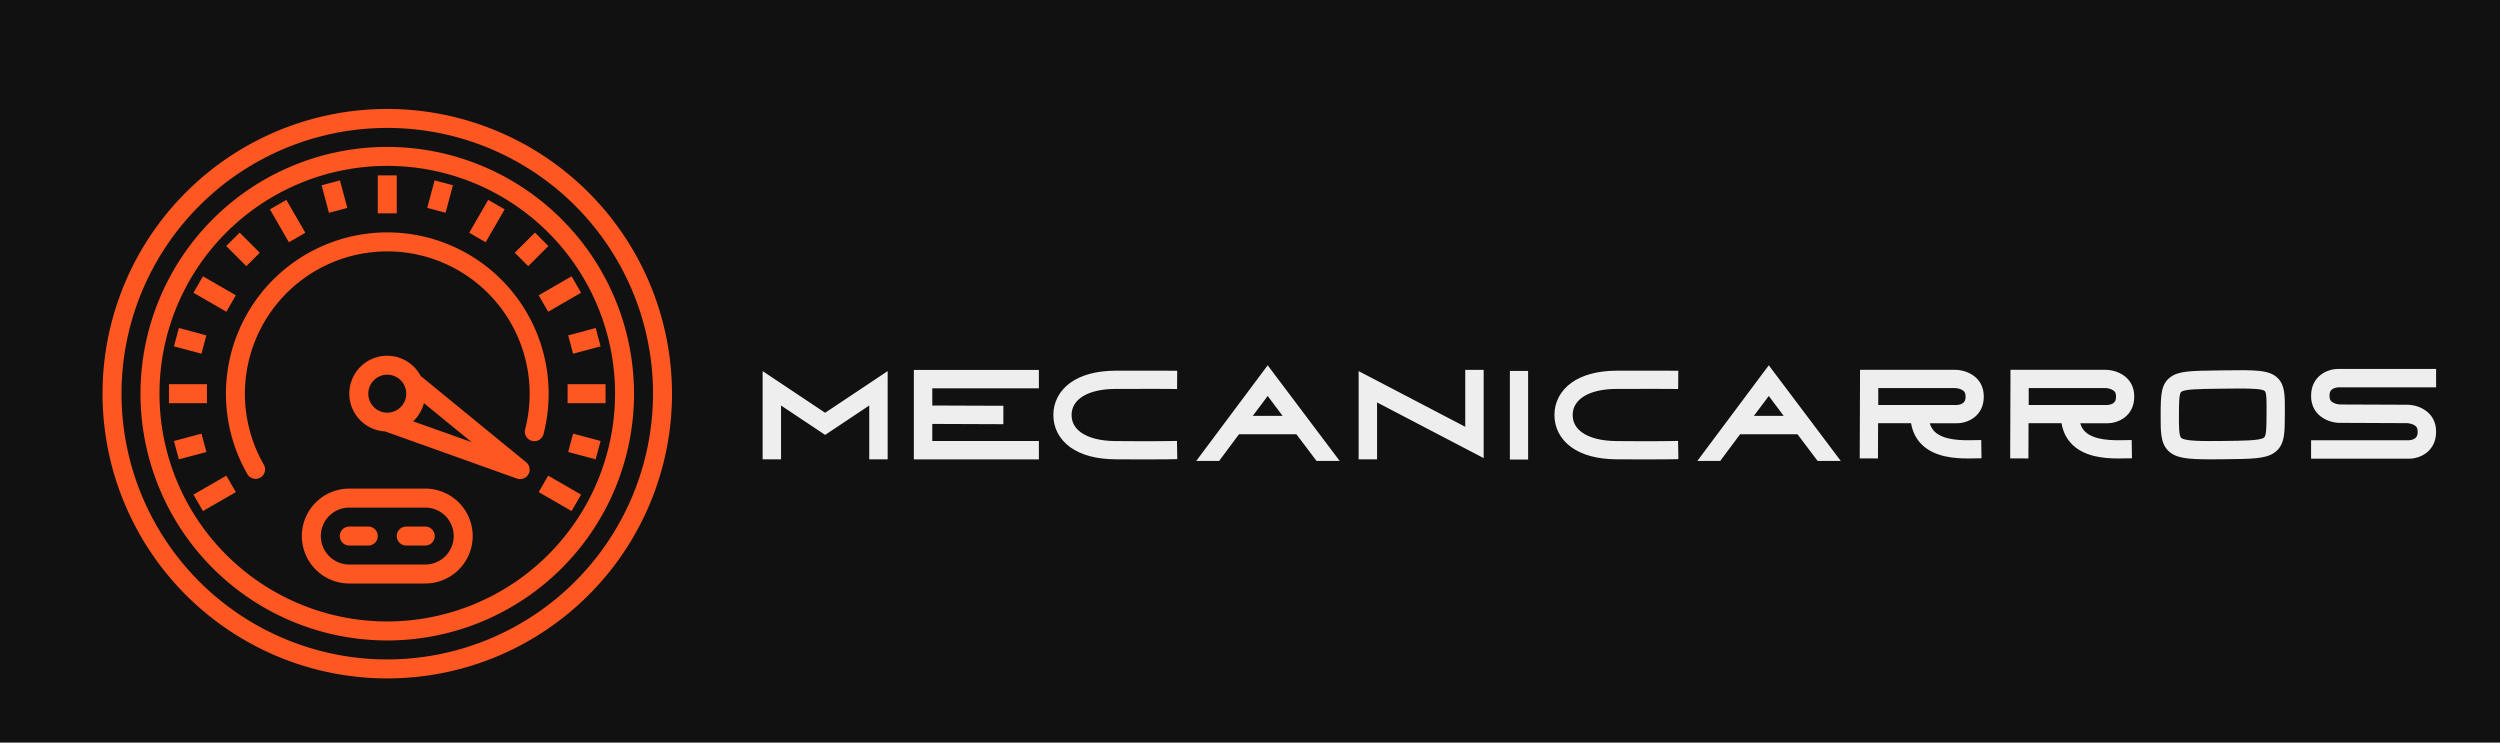 
        <svg xmlns="http://www.w3.org/2000/svg" xmlns:xlink="http://www.w3.org/1999/xlink" version="1.1" width="3162.111" 
        height="939.298" viewBox="0 0 3162.111 939.298">
			<rect fill="#111111" width="3162.111" height="939.298"/>
			<g transform="scale(8.106) translate(10, 10)">
				<defs id="SvgjsDefs2742"></defs><g id="SvgjsG2743" featureKey="HKaMnE-0" transform="matrix(1.481,0,0,1.481,3.037,4.037)" fill="#ff5722"><title xmlns="http://www.w3.org/2000/svg">racing-car-meter-speeding</title><path xmlns="http://www.w3.org/2000/svg" d="M32,2A30,30,0,1,0,62,32,30.034,30.034,0,0,0,32,2Zm0,58A28,28,0,1,1,60,32,28.032,28.032,0,0,1,32,60Z"></path><path xmlns="http://www.w3.org/2000/svg" d="M32,6A26,26,0,1,0,58,32,26.029,26.029,0,0,0,32,6Zm0,50A24,24,0,1,1,56,32,24.028,24.028,0,0,1,32,56Z"></path><rect xmlns="http://www.w3.org/2000/svg" x="9" y="31" width="4" height="2"></rect><rect xmlns="http://www.w3.org/2000/svg" x="51" y="31" width="4" height="2"></rect><rect xmlns="http://www.w3.org/2000/svg" x="11.813" y="41.5" width="4.001" height="2" transform="translate(-19.397 12.598) rotate(-29.995)"></rect><rect xmlns="http://www.w3.org/2000/svg" x="48.186" y="20.5" width="4.001" height="2" transform="translate(-4.027 27.969) rotate(-29.995)"></rect><rect xmlns="http://www.w3.org/2000/svg" x="12.813" y="19.5" width="2" height="4.001" transform="translate(-11.713 22.715) rotate(-60.005)"></rect><rect xmlns="http://www.w3.org/2000/svg" x="49.186" y="40.5" width="2" height="4.001" transform="translate(-11.711 64.719) rotate(-60.005)"></rect><rect xmlns="http://www.w3.org/2000/svg" x="20.5" y="11.813" width="2" height="4.001" transform="translate(-4.026 12.598) rotate(-29.995)"></rect><rect xmlns="http://www.w3.org/2000/svg" x="31" y="9" width="2" height="4"></rect><rect xmlns="http://www.w3.org/2000/svg" x="40.5" y="12.813" width="4.001" height="2" transform="translate(9.29 43.716) rotate(-60.005)"></rect><rect xmlns="http://www.w3.org/2000/svg" x="10.233" y="24.935" width="2" height="3" transform="translate(-17.209 30.443) rotate(-75)"></rect><rect xmlns="http://www.w3.org/2000/svg" x="51.767" y="36.065" width="2" height="3" transform="translate(2.825 78.812) rotate(-75)"></rect><rect xmlns="http://www.w3.org/2000/svg" x="15.797" y="15.297" width="2" height="3" transform="translate(-6.957 16.797) rotate(-45)"></rect><rect xmlns="http://www.w3.org/2000/svg" x="25.435" y="9.733" width="2" height="3" transform="translate(-2.007 7.225) rotate(-15)"></rect><rect xmlns="http://www.w3.org/2000/svg" x="36.065" y="10.233" width="3" height="2" transform="translate(16.992 44.611) rotate(-75)"></rect><rect xmlns="http://www.w3.org/2000/svg" x="45.703" y="15.797" width="3" height="2" transform="translate(1.948 38.297) rotate(-45)"></rect><rect xmlns="http://www.w3.org/2000/svg" x="51.267" y="25.435" width="3" height="2" transform="translate(-5.044 14.558) rotate(-15)"></rect><rect xmlns="http://www.w3.org/2000/svg" x="9.733" y="36.565" width="3" height="2" transform="translate(-9.34 4.187) rotate(-15)"></rect><path xmlns="http://www.w3.org/2000/svg" d="M48.465,36.249A17,17,0,1,0,17.275,40.5a1,1,0,0,0,1.731-1,15,15,0,1,1,27.521-3.748,1,1,0,1,0,1.938.5Z"></path><path xmlns="http://www.w3.org/2000/svg" d="M35.633,30.226a.931.931,0,0,0-.093-.05,3.989,3.989,0,1,0-3.78,5.8l13.9,4.965A.983.983,0,0,0,46,41a1,1,0,0,0,.633-1.774ZM30,32a2,2,0,1,1,2,2A2,2,0,0,1,30,32Zm4.725,2.912a3.976,3.976,0,0,0,1.134-1.917L40.9,37.114Z"></path><path xmlns="http://www.w3.org/2000/svg" d="M36,42H28a5,5,0,0,0,0,10h8a5,5,0,0,0,0-10Zm0,8H28a3,3,0,0,1,0-6h8a3,3,0,0,1,0,6Z"></path><path xmlns="http://www.w3.org/2000/svg" d="M30,46H28a1,1,0,0,0,0,2h2a1,1,0,0,0,0-2Z"></path><path xmlns="http://www.w3.org/2000/svg" d="M36,46H34a1,1,0,0,0,0,2h2a1,1,0,0,0,0-2Z"></path></g><g id="SvgjsG2744" featureKey="J3GnXt-0" transform="matrix(1.224,0,0,1.224,106.957,37.195)" fill="#eeeeee"><path d="M9.638 14.063 l7.969 -5.313 l0 11.25 l-2.348 0 l0 -6.863 l-5.621 3.747 l-5.621 -3.747 l0 6.863 l-2.348 0 l0 -11.25 z M36.887 10.951 l-13.59 0 l0 2.186 l9.064 0.034 l-0.009 2.348 l-9.056 -0.034 l0 2.178 l13.59 0 l0 2.348 l-15.938 0 l0 -11.407 l15.938 0 l0 2.348 z M54.49 17.65 l0.04 2.324 l-1.162 0.02 c-0.015 0 -1.028 0.017 -3.008 0.017 c-1.003 0 -2.255 -0.004 -3.751 -0.017 c-2.413 -0.021 -4.343 -0.542 -5.735 -1.549 c-1.383 -1.001 -2.145 -2.456 -2.145 -4.099 c0 -1.641 0.769 -3.1 2.164 -4.107 c1.383 -0.998 3.362 -1.531 5.722 -1.54 c4.441 -0.017 6.719 0 6.742 0 l1.162 0.009 l-0.018 2.325 l-1.162 -0.009 c-0.022 -0 -2.289 -0.018 -6.714 -0 c-3.436 0.013 -5.57 1.287 -5.57 3.323 c0 0.902 0.398 1.647 1.183 2.215 c0.979 0.708 2.498 1.092 4.393 1.108 c4.414 0.039 6.676 0.001 6.698 0.001 z M66.055 8.011 l9.177 12.19 l-2.951 0 l-2.566 -3.397 l-7.32 0 l-2.529 3.397 l-2.918 0 z M64.156 14.456 l3.798 0 l-1.899 -2.532 z M91.239 8.593 l2.348 0 l0 11.25 l-13.59 -7.098 l0 7.256 l-2.348 0 l0 -11.25 l13.59 7.098 l0 -7.256 z M99.254 20.025 l-2.325 0 l0 -11.295 l2.325 0 l0 11.295 z M118.37 17.65 l0.04 2.324 l-1.162 0.02 c-0.015 0 -1.028 0.017 -3.008 0.017 c-1.003 0 -2.255 -0.004 -3.751 -0.017 c-2.413 -0.021 -4.343 -0.542 -5.735 -1.549 c-1.383 -1.001 -2.145 -2.456 -2.145 -4.099 c0 -1.641 0.769 -3.1 2.164 -4.107 c1.383 -0.998 3.362 -1.531 5.722 -1.54 c4.441 -0.017 6.719 0 6.742 0 l1.162 0.009 l-0.018 2.325 l-1.162 -0.009 c-0.022 -0 -2.289 -0.018 -6.714 -0 c-3.436 0.013 -5.57 1.287 -5.57 3.323 c0 0.902 0.398 1.647 1.183 2.215 c0.979 0.708 2.498 1.092 4.393 1.108 c4.414 0.039 6.676 0.001 6.698 0.001 z M129.935 8.011 l9.177 12.19 l-2.951 0 l-2.566 -3.397 l-7.32 0 l-2.529 3.397 l-2.918 0 z M128.036 14.456 l3.798 0 l-1.899 -2.532 z M155.857 17.557 l1.162 -0.017 l0.035 2.324 l-1.162 0.017 c-0.181 0.003 -0.385 0.006 -0.609 0.006 c-1.614 0 -4.203 -0.16 -5.838 -1.771 c-0.728 -0.717 -1.187 -1.629 -1.37 -2.72 l-4.205 0 l-0.017 4.49 l-2.325 -0.009 l0.037 -10.127 l0 -1.163 l0.004 0 l0 -0.004 l1.161 0.004 l10.951 0 c1.473 0 3.664 0.907 3.664 3.405 c0 2.498 -2.036 3.405 -3.405 3.405 l-3.483 0 c0.125 0.425 0.328 0.779 0.617 1.064 c1.169 1.151 3.608 1.115 4.78 1.097 z M143.891 13.071 l10.041 -0 c0.101 -0.004 0.404 -0.042 0.654 -0.18 c0.216 -0.12 0.437 -0.32 0.437 -0.901 c0 -0.467 -0.158 -0.72 -0.564 -0.902 c-0.369 -0.165 -0.772 -0.179 -0.775 -0.179 l-9.792 0 l0 2.161 z M175.037 17.557 l1.162 -0.017 l0.035 2.324 l-1.162 0.017 c-0.181 0.003 -0.385 0.006 -0.609 0.006 c-1.614 0 -4.203 -0.16 -5.838 -1.771 c-0.728 -0.717 -1.187 -1.629 -1.37 -2.72 l-4.205 0 l-0.017 4.49 l-2.325 -0.009 l0.037 -10.127 l0 -1.163 l0.004 0 l0 -0.004 l1.161 0.004 l10.951 0 c1.473 0 3.664 0.907 3.664 3.405 c0 2.498 -2.036 3.405 -3.405 3.405 l-3.483 0 c0.125 0.425 0.328 0.779 0.617 1.064 c1.169 1.151 3.608 1.115 4.78 1.097 z M163.071 13.071 l10.041 -0 c0.101 -0.004 0.404 -0.042 0.654 -0.18 c0.216 -0.12 0.437 -0.32 0.437 -0.901 c0 -0.467 -0.158 -0.72 -0.564 -0.902 c-0.369 -0.165 -0.772 -0.179 -0.775 -0.179 l-9.792 0 l0 2.161 z M194.825 9.649 c0.918 0.91 0.91 2.226 0.899 4.218 c-0.001 0.148 -0.002 0.302 -0.002 0.461 c-0.004 1.182 -0.008 2.037 -0.132 2.757 c-0.106 0.614 -0.35 1.5 -1.244 2.095 c-1.132 0.755 -2.823 0.772 -6.528 0.809 c-0.579 0.006 -1.112 0.01 -1.605 0.01 c-2.935 0 -4.411 -0.155 -5.354 -1.092 c-0.982 -0.976 -0.976 -2.413 -0.968 -4.588 c0.009 -2.427 0.015 -3.892 1.245 -4.801 c1.061 -0.784 2.603 -0.805 5.98 -0.851 l0.674 -0.009 c4.209 -0.06 5.951 -0.085 7.035 0.99 z M193.391 13.854 c0.007 -1.145 0.013 -2.329 -0.209 -2.549 c-0.276 -0.273 -1.512 -0.336 -3.158 -0.336 c-0.677 0 -1.424 0.011 -2.202 0.022 l-0.676 0.009 c-2.419 0.032 -4.167 0.056 -4.625 0.394 c-0.289 0.213 -0.293 1.474 -0.299 2.935 c-0.005 1.356 -0.01 2.637 0.28 2.925 c0.455 0.453 2.914 0.428 5.291 0.404 c2.73 -0.027 4.703 -0.047 5.258 -0.417 c0.327 -0.218 0.331 -1.352 0.337 -2.921 c0.001 -0.161 0.001 -0.316 0.002 -0.466 z M201.858 11.005 c-0.218 0.121 -0.441 0.323 -0.441 0.91 c0 0.457 0.148 0.707 0.527 0.891 c0.384 0.186 0.812 0.2 0.834 0.2 l8.533 0.033 c1.483 0 3.696 0.916 3.696 3.439 s-2.056 3.439 -3.439 3.439 l-12.499 0 l0 -2.348 l12.488 0 c0.102 -0.004 0.408 -0.042 0.66 -0.182 c0.218 -0.121 0.441 -0.323 0.441 -0.91 c0 -0.457 -0.148 -0.707 -0.527 -0.891 c-0.383 -0.185 -0.81 -0.199 -0.834 -0.2 l-8.528 -0.038 l0 0.005 c-1.488 0 -3.7 -0.916 -3.7 -3.439 s2.056 -3.439 3.439 -3.439 l12.499 0 l0 2.348 l-12.488 0 c-0.102 0.004 -0.408 0.042 -0.66 0.182 z"></path></g>
			</g>
		</svg>
	